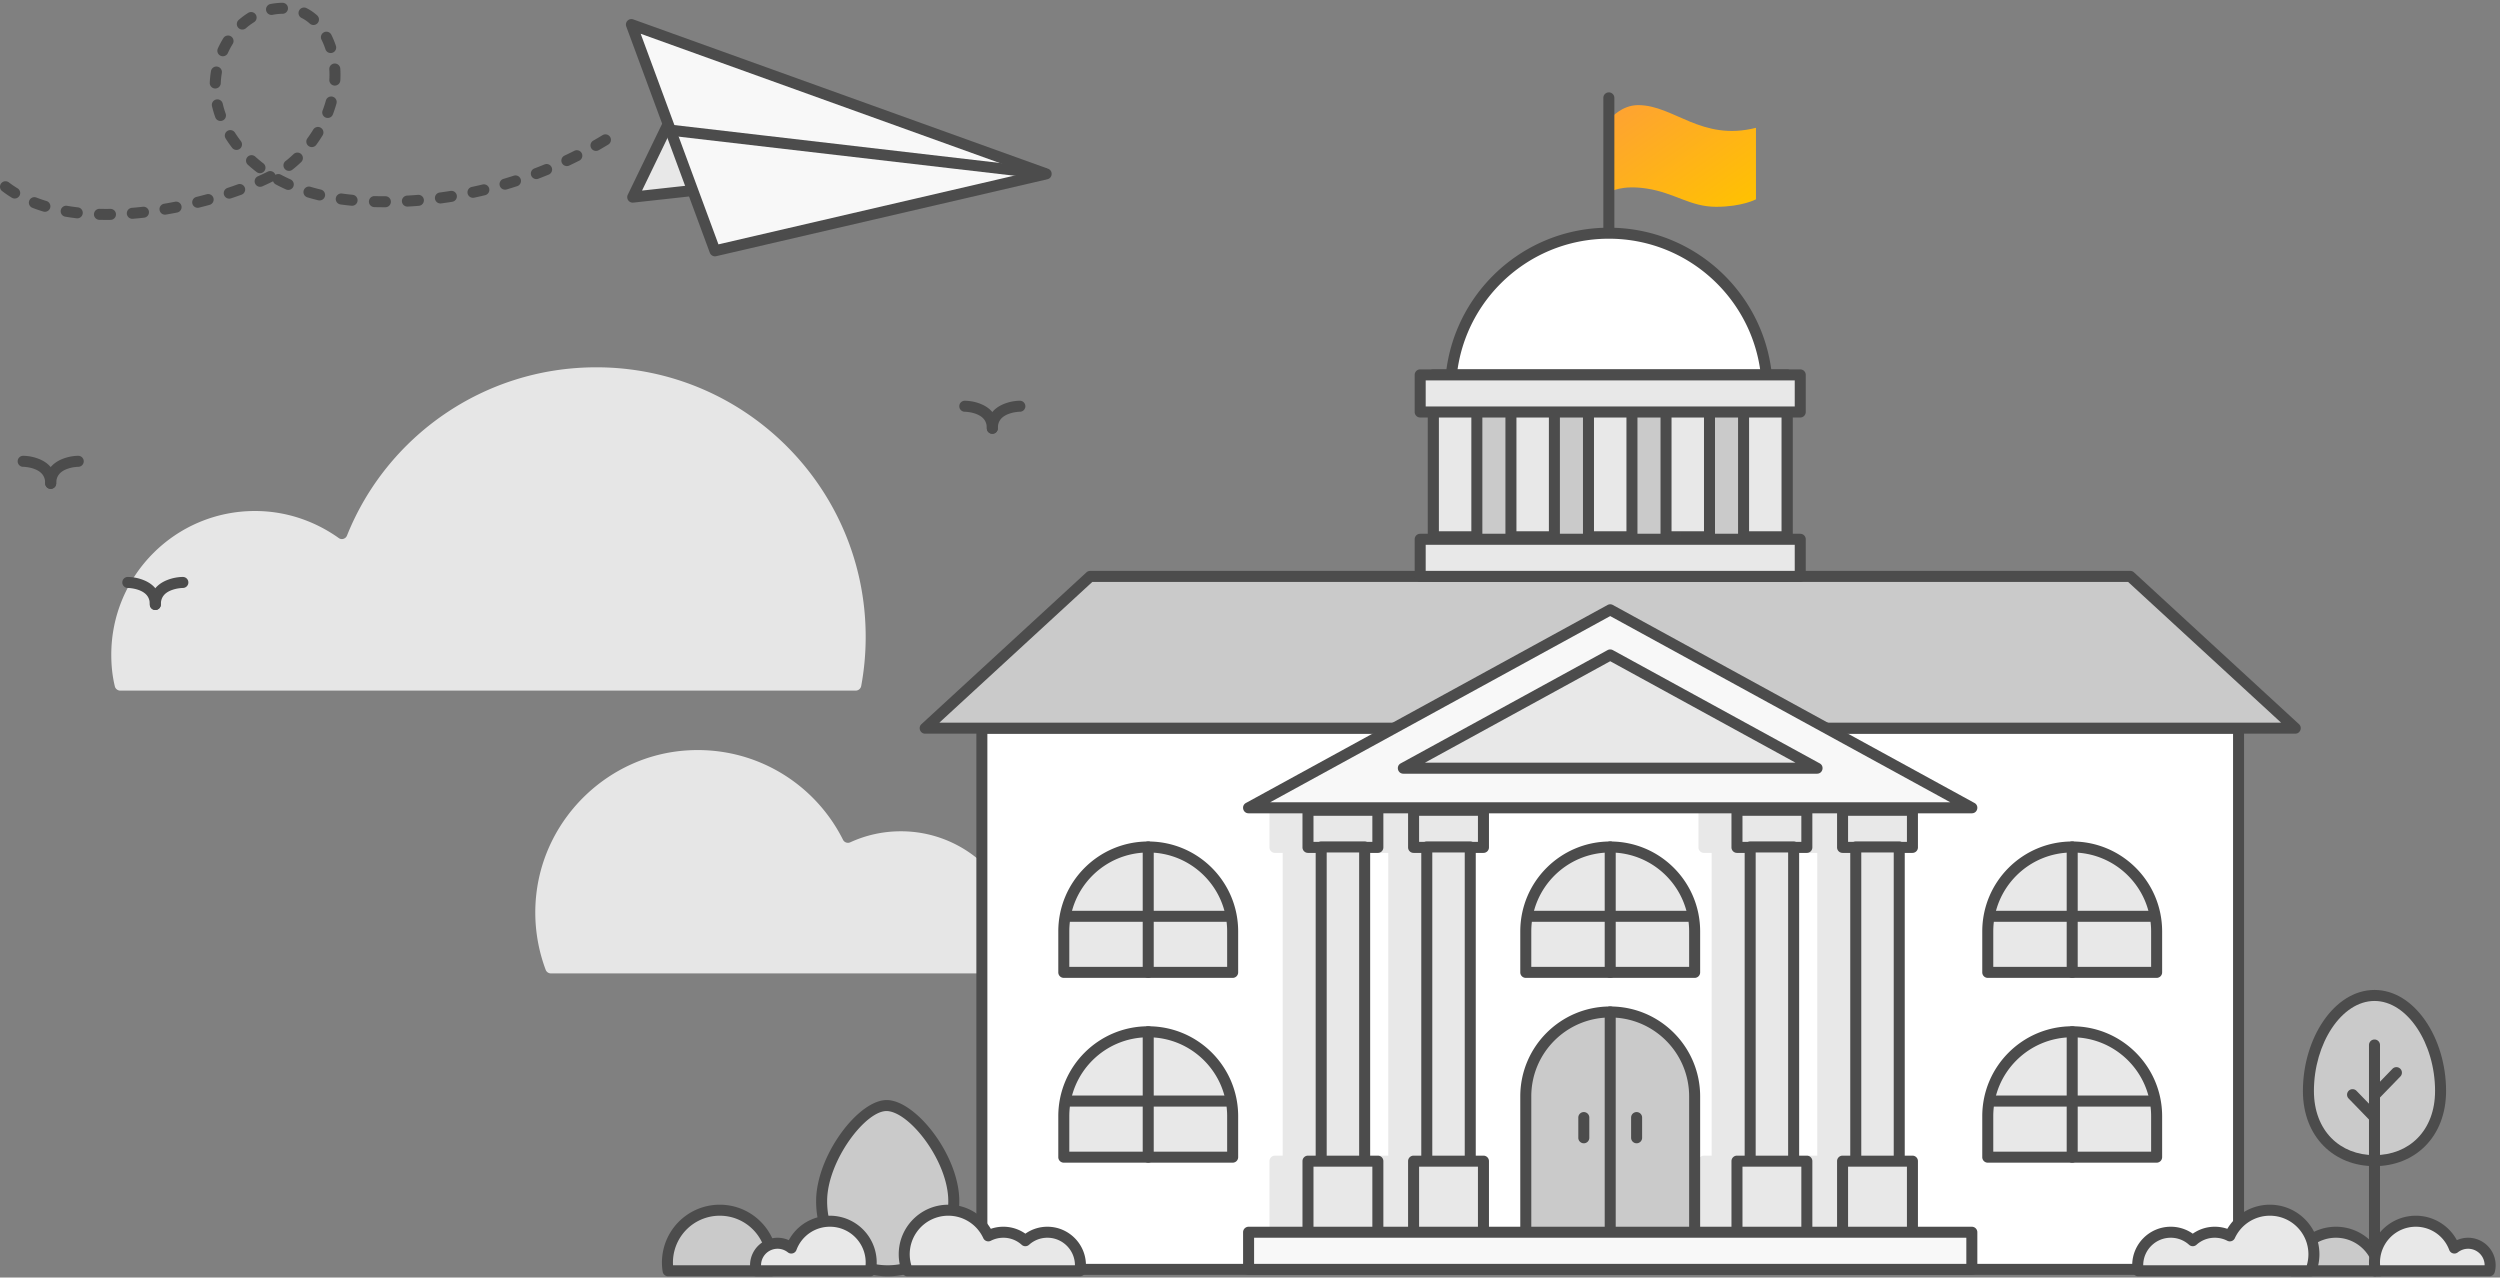 <svg height="232" viewBox="0 0 454 232" width="454" xmlns="http://www.w3.org/2000/svg" xmlns:xlink="http://www.w3.org/1999/xlink"><rect x="0" y="0" width="454" height="232" fill="#808080" stroke="none"/><linearGradient id="a" x1="98.485%" x2="1.517%" y1="98.128%" y2="1.876%"><stop offset="0" stop-color="#ffc200"/><stop offset="1" stop-color="#fea233"/></linearGradient><g fill="none" fill-rule="evenodd"><path d="m121.698 21.761 10.349 12.152-17.142 1.888z" fill="#e8e8e8"/><path d="m116.592 34.61 13.47-1.484-8.132-9.55-5.338 11.033zm5.867-13.497 10.35 12.152a1 1 0 0 1 -.653 1.642l-17.142 1.888a1 1 0 0 1 -1.01-1.43l6.794-14.04a1 1 0 0 1 1.661-.212z" fill="#4c4c4c" fill-rule="nonzero"/><path d="m114.665 4.463 75.317 27.115-60.143 13.97z" fill="#f8f8f8"/><path d="m116.347 6.13 14.124 38.245 55.983-13.005zm-1.344-2.608 75.317 27.115c.938.337.859 1.689-.112 1.915l-60.143 13.97a1 1 0 0 1 -1.164-.627l-15.174-41.086a1 1 0 0 1 1.276-1.287z" fill="#4c4c4c" fill-rule="nonzero"/><path d="m189.982 31.578-68.236-7.942" fill="#fff"/><path d="m190.097 30.584-68.235-7.942-.231 1.987 68.235 7.942z" fill="#4c4c4c" fill-rule="nonzero"/><path d="m108.279 66.703c-20.48 0-38.091 12.604-45.264 30.553-.237.593-.96.834-1.48.464-4.318-3.074-9.551-4.922-15.232-4.922-14.418 0-26.095 11.678-26.095 26.095 0 2.005.2 3.909.647 5.755.11.454.528.769.995.769h133.528a1.03 1.03 0 0 0 1.016-.832 48.8 48.8 0 0 0 .814-8.953c0-27.01-21.92-48.93-48.93-48.93m70.055 89.938a21.87 21.87 0 0 0 -14.75-5.678c-3.293 0-6.376.72-9.17 1.998a1.006 1.006 0 0 1 -1.328-.466c-5.111-10.219-16.008-17.048-28.42-16.214-14.105.947-25.718 12.088-27.275 26.142a29.706 29.706 0 0 0 1.704 13.692c.148.4.534.66.959.66h114.823c.22-1.18.332-2.435.332-3.688 0-12.206-9.92-22.125-22.125-22.125a21.87 21.87 0 0 0 -14.75 5.68z" fill="#fff" opacity=".8"/><path d="m318.884 23.214v12.983s-2.517 1.358-7.236 1.358-7.496-2.527-12.584-3.31c-4.645-.717-6.607.594-6.607.594v-13.307s1.993-2.443 5.034-2.443c6.502 0 11.455 6.63 21.393 4.125z" fill="url(#a)"/><path d="m.393 34.709c.553.421 1.131.816 1.736 1.186a1 1 0 1 0 1.043-1.706 18.42 18.42 0 0 1 -1.565-1.07 1 1 0 0 0 -1.214 1.59zm5.5 3.032c.635.247 1.29.472 1.963.676a1 1 0 1 0 .58-1.914 25.592 25.592 0 0 1 -1.821-.627 1 1 0 1 0 -.722 1.865zm5.99 1.612c.664.113 1.342.21 2.033.29a1 1 0 1 0 .23-1.988c-.656-.076-1.3-.167-1.93-.273a1 1 0 1 0 -.334 1.971zm6.157.57c.67.017 1.35.02 2.038.01a1 1 0 1 0 -.03-2 50.76 50.76 0 0 1 -1.96-.009 1 1 0 1 0 -.048 2zm6.09-.19a66.73 66.73 0 0 0 2.02-.198 1 1 0 1 0 -.225-1.987 61.8 61.8 0 0 1 -1.96.192 1 1 0 1 0 .164 1.993zm6.028-.767a77.82 77.82 0 0 0 1.992-.365 1 1 0 1 0 -.386-1.962 75.82 75.82 0 0 1 -1.941.356 1 1 0 1 0 .335 1.971zm5.973-1.254a87.83 87.83 0 0 0 1.959-.516 1 1 0 0 0 -.533-1.927c-.632.174-1.27.342-1.911.502a1 1 0 0 0 .485 1.94zm5.817-1.688c.651-.217 1.29-.44 1.915-.667a1 1 0 1 0 -.684-1.88c-.607.222-1.229.438-1.863.649a1 1 0 0 0 .632 1.898zm5.71-2.19a1 1 0 1 1 -.811-1.828 42.268 42.268 0 0 0 1.767-.832 1 1 0 0 1 .896 1.789c-.581.29-1.2.582-1.852.871zm5.42-3.003c.126-.096.246-.19.36-.284.427-.351.841-.718 1.243-1.102a1 1 0 1 0 -1.38-1.447c-.367.35-.744.684-1.133 1.004a9.245 9.245 0 0 1 -.296.233 1 1 0 1 0 1.206 1.596zm4.361-4.533c.411-.561.798-1.14 1.158-1.735a1 1 0 0 0 -1.71-1.037 21.89 21.89 0 0 1 -1.062 1.591 1 1 0 1 0 1.614 1.181zm3.005-5.498c.252-.658.471-1.322.656-1.99a1 1 0 1 0 -1.927-.534c-.168.606-.367 1.21-.596 1.808a1 1 0 0 0 1.867.716zm1.36-6.2c.04-.711.039-1.418-.005-2.117a1 1 0 1 0 -1.996.124c.039.62.04 1.248.004 1.882a1 1 0 0 0 1.997.112zm-.804-6.283a15.631 15.631 0 0 0 -.825-2.003 1 1 0 0 0 -1.792.889l.09.186c.242.506.452 1.027.629 1.56a1 1 0 1 0 1.898-.633zm-3.418-5.531a8.53 8.53 0 0 0 -1.894-1.298 1 1 0 1 0 -.896 1.787 6.516 6.516 0 0 1 1.453.998 1 1 0 1 0 1.337-1.487zm-6.289-2.28c-.725.004-1.457.08-2.18.224a1 1 0 0 0 .392 1.962 9.482 9.482 0 0 1 1.8-.186 1 1 0 0 0 -.012-2zm-6.217 1.83c-.61.379-1.19.81-1.738 1.29a1 1 0 0 0 1.318 1.504c.466-.408.958-.774 1.474-1.094a1 1 0 0 0 -1.054-1.7zm-4.514 4.588c-.373.6-.708 1.23-1.002 1.883a1 1 0 1 0 1.824.821 14.13 14.13 0 0 1 .877-1.649 1 1 0 1 0 -1.7-1.055zm-2.25 5.993c-.118.702-.191 1.41-.219 2.117a1 1 0 0 0 1.999.077c.024-.62.088-1.243.193-1.862a1 1 0 1 0 -1.973-.332zm.186 6.354c.158.686.357 1.363.597 2.032a1 1 0 1 0 1.883-.674 16.084 16.084 0 0 1 -.53-1.807 1 1 0 0 0 -1.95.45zm2.462 5.853a21.3 21.3 0 0 0 1.199 1.72 1 1 0 0 0 1.584-1.221 19.665 19.665 0 0 1 -1.09-1.561 1 1 0 0 0 -1.693 1.062zm4.045 4.792a1 1 0 0 1 1.343-1.482c.471.427.963.836 1.473 1.227a1 1 0 0 1 -1.216 1.588 25.165 25.165 0 0 1 -1.6-1.333zm5.076 3.575a1 1 0 1 1 .946-1.762l.342.18c.456.235.919.458 1.39.668a1 1 0 1 1 -.815 1.827 29.352 29.352 0 0 1 -1.863-.913zm5.74 2.347c.65.195 1.311.373 1.985.535a1 1 0 0 0 .467-1.945 34.491 34.491 0 0 1 -1.877-.506 1 1 0 1 0 -.575 1.916zm6.017 1.29c.665.092 1.341.17 2.028.237a1 1 0 0 0 .193-1.99 46.71 46.71 0 0 1 -1.946-.229 1 1 0 1 0 -.275 1.981zm6.114.483c.594.016 1.196.023 1.806.024h.232a1 1 0 1 0 -.005-2h-.226c-.593 0-1.178-.008-1.755-.023a1 1 0 0 0 -.052 1.999zm6.09-.094a77.608 77.608 0 0 0 2.02-.138 1 1 0 0 0 -.162-1.994c-.656.054-1.312.099-1.968.135a1 1 0 1 0 .11 1.997zm6.057-.574c.669-.09 1.337-.188 2.004-.295a1 1 0 1 0 -.317-1.974c-.65.104-1.301.2-1.953.287a1 1 0 0 0 .266 1.982zm6.006-1.043c.66-.141 1.319-.29 1.976-.449a1 1 0 1 0 -.468-1.944c-.64.154-1.282.3-1.926.437a1 1 0 0 0 .418 1.956zm5.878-1.494c.647-.191 1.292-.39 1.935-.598a1 1 0 1 0 -.616-1.903c-.626.202-1.254.397-1.885.583a1 1 0 0 0 .566 1.918zm5.776-1.95a79 79 0 0 0 1.884-.745 1 1 0 0 0 -.76-1.85 77 77 0 0 1 -1.836.726 1 1 0 0 0 .712 1.87zm5.617-2.393a78.38 78.38 0 0 0 1.82-.889 1 1 0 1 0 -.902-1.785c-.587.296-1.178.585-1.773.866a1 1 0 1 0 .855 1.808zm5.352-2.788a76.974 76.974 0 0 0 1.746-1.029 1 1 0 0 0 -1.037-1.71c-.562.342-1.13.676-1.701 1.002a1 1 0 1 0 .992 1.737z" fill="#4c4c4c" fill-rule="nonzero"/><path d="m178.307 230.517h228.215v-98.278h-228.215z" fill="#fff"/><path d="m178.307 231.517a1 1 0 0 1 -1-1v-98.278a1 1 0 0 1 1-1h228.215a1 1 0 0 1 1 1v98.278a1 1 0 0 1 -1 1zm1-2h226.215v-96.278h-226.215z" fill="#4c4c4c" fill-rule="nonzero"/><path d="m249.357 132.239h-81.341l29.964-27.566h188.87l29.963 27.566h-82.423z" fill="#cacaca"/><path d="m170.58 131.239 27.79-25.566h188.09l27.79 25.566h-164.893v2h167.456c.912 0 1.348-1.12.678-1.736l-29.964-27.566a1 1 0 0 0 -.678-.264h-188.869a1 1 0 0 0 -.677.264l-29.964 27.566c-.67.617-.234 1.736.678 1.736h81.34v-2z" fill="#4c4c4c" fill-rule="nonzero"/><g fill="#e8e8e8"><path d="m235.727 153.887h-4.189v-6.742h12.688v6.742h-4.245z"/><path d="m232.538 148.145h10.688v4.742h-7.499v2h8.5a1 1 0 0 0 1-1v-6.742a1 1 0 0 0 -1-1h-12.689a1 1 0 0 0 -1 1v6.742a1 1 0 0 0 1 1h4.19v-2h-3.19z" fill-rule="nonzero"/><path d="m236.541 211.341h-2.606v-57.529h7.894v57.53h-2.64z"/><path d="m234.935 154.812h5.894v55.53h-4.288v2h5.288a1 1 0 0 0 1-1v-57.53a1 1 0 0 0 -1-1h-7.894a1 1 0 0 0 -1 1v57.53a1 1 0 0 0 1 1h2.606v-2h-1.606z" fill-rule="nonzero"/><path d="m254.903 153.887h-4.189v-6.742h12.688v6.742h-4.244z"/><path d="m251.714 148.145h10.688v4.742h-7.499v2h8.5a1 1 0 0 0 1-1v-6.742a1 1 0 0 0 -1-1h-12.689a1 1 0 0 0 -1 1v6.742a1 1 0 0 0 1 1h4.19v-2h-3.19z" fill-rule="nonzero"/><path d="m255.718 211.341h-2.607v-57.529h7.894v57.53h-2.64z"/><path d="m254.11 154.812h5.895v55.53h-4.287v2h5.287a1 1 0 0 0 1-1v-57.53a1 1 0 0 0 -1-1h-7.894a1 1 0 0 0 -1 1v57.53a1 1 0 0 0 1 1h2.607v-2h-1.607v-55.53z" fill-rule="nonzero"/><path d="m287.208 176.584h-10.126v-7.438c0-8.47 6.865-15.333 15.333-15.333s15.333 6.864 15.333 15.333v7.438z"/></g><path d="m278.082 169.146c0-7.917 6.417-14.333 14.333-14.333s14.333 6.416 14.333 14.333v6.438h-19.54v2h20.54a1 1 0 0 0 1-1v-7.438c0-9.021-7.313-16.333-16.333-16.333-9.021 0-16.333 7.312-16.333 16.333v7.438a1 1 0 0 0 1 1h10.126v-2h-9.126z" fill="#4c4c4c" fill-rule="nonzero"/><path d="m293.414 176.584v-22.771a1 1 0 1 0 -2 0v22.77a1 1 0 1 0 2 0z" fill="#4c4c4c" fill-rule="nonzero"/><path d="m278.28 167.396h28.268a1 1 0 1 0 0-2h-28.268a1 1 0 1 0 0 2z" fill="#4c4c4c" fill-rule="nonzero"/><path d="m371.104 176.584h-10.126v-7.438c0-8.47 6.865-15.333 15.333-15.333s15.333 6.864 15.333 15.333v7.438z" fill="#e8e8e8"/><path d="m361.978 169.146c0-7.917 6.417-14.333 14.333-14.333s14.333 6.416 14.333 14.333v6.438h-19.54v2h20.54a1 1 0 0 0 1-1v-7.438c0-9.021-7.312-16.333-16.333-16.333-9.02 0-16.333 7.312-16.333 16.333v7.438a1 1 0 0 0 1 1h10.126v-2h-9.126z" fill="#4c4c4c" fill-rule="nonzero"/><path d="m377.311 176.584v-22.771a1 1 0 1 0 -2 0v22.77a1 1 0 1 0 2 0z" fill="#4c4c4c" fill-rule="nonzero"/><path d="m362.177 167.396h28.267a1 1 0 1 0 0-2h-28.267a1 1 0 1 0 0 2z" fill="#4c4c4c" fill-rule="nonzero"/><path d="m371.104 210.142h-10.126v-7.438c0-8.469 6.865-15.333 15.333-15.333s15.333 6.864 15.333 15.333v7.438z" fill="#e8e8e8"/><path d="m361.978 202.704c0-7.916 6.417-14.333 14.333-14.333s14.333 6.417 14.333 14.333v6.438h-19.54v2h20.54a1 1 0 0 0 1-1v-7.438c0-9.02-7.312-16.333-16.333-16.333-9.02 0-16.333 7.312-16.333 16.333v7.438a1 1 0 0 0 1 1h10.126v-2h-9.126z" fill="#4c4c4c" fill-rule="nonzero"/><path d="m377.311 210.142v-22.77a1 1 0 1 0 -2 0v22.77a1 1 0 1 0 2 0z" fill="#4c4c4c" fill-rule="nonzero"/><path d="m362.177 200.955h28.267a1 1 0 1 0 0-2h-28.267a1 1 0 1 0 0 2z" fill="#4c4c4c" fill-rule="nonzero"/><path d="m203.311 176.584h-10.126v-7.438c0-8.47 6.865-15.333 15.333-15.333s15.333 6.864 15.333 15.333v7.438z" fill="#e8e8e8"/><path d="m194.185 169.146c0-7.917 6.417-14.333 14.333-14.333s14.333 6.416 14.333 14.333v6.438h-19.54v2h20.54a1 1 0 0 0 1-1v-7.438c0-9.021-7.312-16.333-16.333-16.333-9.02 0-16.333 7.312-16.333 16.333v7.438a1 1 0 0 0 1 1h10.126v-2h-9.126z" fill="#4c4c4c" fill-rule="nonzero"/><path d="m209.518 176.584v-22.771a1 1 0 1 0 -2 0v22.77a1 1 0 1 0 2 0z" fill="#4c4c4c" fill-rule="nonzero"/><path d="m194.384 167.396h28.267a1 1 0 1 0 0-2h-28.267a1 1 0 1 0 0 2z" fill="#4c4c4c" fill-rule="nonzero"/><path d="m203.311 210.142h-10.126v-7.438c0-8.469 6.865-15.333 15.333-15.333s15.333 6.864 15.333 15.333v7.438z" fill="#e8e8e8"/><path d="m194.185 202.704c0-7.916 6.417-14.333 14.333-14.333s14.333 6.417 14.333 14.333v6.438h-19.54v2h20.54a1 1 0 0 0 1-1v-7.438c0-9.02-7.312-16.333-16.333-16.333-9.02 0-16.333 7.312-16.333 16.333v7.438a1 1 0 0 0 1 1h10.126v-2h-9.126z" fill="#4c4c4c" fill-rule="nonzero"/><path d="m209.518 210.142v-22.77a1 1 0 1 0 -2 0v22.77a1 1 0 1 0 2 0z" fill="#4c4c4c" fill-rule="nonzero"/><path d="m194.384 200.955h28.267a1 1 0 1 0 0-2h-28.267a1 1 0 1 0 0 2z" fill="#4c4c4c" fill-rule="nonzero"/><path d="m292.167 17.774v32.438" fill="#cacaca"/><path d="m291.167 17.774v32.438a1 1 0 1 0 2 0v-32.438a1 1 0 1 0 -2 0z" fill="#4c4c4c" fill-rule="nonzero"/><path d="m292.167 42.35c-15.886 0-28.765 12.878-28.765 28.764v5.992h57.53v-5.992c0-15.886-12.88-28.765-28.765-28.765" fill="#fff"/><path d="m292.167 41.35c16.438 0 29.765 13.326 29.765 29.764v5.992a1 1 0 0 1 -1 1h-57.53a1 1 0 0 1 -1-1v-5.992c0-16.438 13.326-29.765 29.765-29.765zm27.765 29.764c0-15.334-12.432-27.765-27.765-27.765-15.334 0-27.765 12.431-27.765 27.765v4.992h55.53z" fill="#4c4c4c" fill-rule="nonzero"/><path d="m281.51 104.672h-21.208v-36.594h64.224v36.594h-21.48z" fill="#cacaca"/><path d="m261.302 69.078h62.224v34.594h-42.016v2h43.017a1 1 0 0 0 1-1v-36.594a1 1 0 0 0 -1-1h-64.224a1 1 0 0 0 -1 1v36.594a1 1 0 0 0 1 1h21.207v-2h-20.207v-34.594z" fill="#4c4c4c" fill-rule="nonzero"/><path d="m280.695 104.672h-22.79v-6.74h69.02v6.74h-23.087z" fill="#e8e8e8"/><path d="m258.904 98.931h67.02v4.741h-45.229v2h46.23a1 1 0 0 0 1-1v-6.74a1 1 0 0 0 -1-1h-69.02a1 1 0 0 0 -1 1v6.74a1 1 0 0 0 1 1h22.79v-2h-21.79v-4.74z" fill="#4c4c4c" fill-rule="nonzero"/><g fill="#e8e8e8"><path d="m235.727 224.525h-4.189v-13.661h12.688v13.661h-4.245z"/><path d="m232.538 211.864h10.688v11.661h-7.499v2h8.5a1 1 0 0 0 1-1v-13.661a1 1 0 0 0 -1-1h-12.689a1 1 0 0 0 -1 1v13.661a1 1 0 0 0 1 1h4.19v-2h-3.19z" fill-rule="nonzero"/><path d="m254.903 224.525h-4.189v-13.661h12.688v13.661h-4.244z"/><path d="m251.714 211.864h10.688v11.661h-7.499v2h8.5a1 1 0 0 0 1-1v-13.661a1 1 0 0 0 -1-1h-12.689a1 1 0 0 0 -1 1v13.661a1 1 0 0 0 1 1h4.19v-2h-3.19z" fill-rule="nonzero"/><path d="m313.631 153.887h-4.19v-6.742h12.688v6.742h-4.244z"/><path d="m310.441 148.145h10.688v4.742h-7.498v2h8.498a1 1 0 0 0 1-1v-6.742a1 1 0 0 0 -1-1h-12.688a1 1 0 0 0 -1 1v6.742a1 1 0 0 0 1 1h4.19v-2h-3.19z" fill-rule="nonzero"/><path d="m314.445 211.341h-2.607v-57.529h7.894v57.53h-2.64z"/><path d="m312.838 154.812h5.894v55.53h-4.287v2h5.287a1 1 0 0 0 1-1v-57.53a1 1 0 0 0 -1-1h-7.894a1 1 0 0 0 -1 1v57.53a1 1 0 0 0 1 1h2.607v-2h-1.607z" fill-rule="nonzero"/><path d="m332.808 153.887h-4.19v-6.742h12.688v6.742h-4.244z"/><path d="m329.618 148.145h10.688v4.742h-7.498v2h8.498a1 1 0 0 0 1-1v-6.742a1 1 0 0 0 -1-1h-12.688a1 1 0 0 0 -1 1v6.742a1 1 0 0 0 1 1h4.19v-2h-3.19z" fill-rule="nonzero"/><path d="m333.622 211.341h-2.607v-57.529h7.894v57.53h-2.64z"/><path d="m332.015 154.812h5.894v55.53h-4.287v2h5.287a1 1 0 0 0 1-1v-57.53a1 1 0 0 0 -1-1h-7.894a1 1 0 0 0 -1 1v57.53a1 1 0 0 0 1 1h2.607v-2h-1.607z" fill-rule="nonzero"/><path d="m313.631 224.525h-4.19v-13.661h12.688v13.661h-4.244z"/><path d="m310.441 211.864h10.688v11.661h-7.498v2h8.498a1 1 0 0 0 1-1v-13.661a1 1 0 0 0 -1-1h-12.688a1 1 0 0 0 -1 1v13.661a1 1 0 0 0 1 1h4.19v-2h-3.19z" fill-rule="nonzero"/><path d="m332.808 224.525h-4.19v-13.661h12.688v13.661h-4.244z"/><path d="m329.618 211.864h10.688v11.661h-7.498v2h8.498a1 1 0 0 0 1-1v-13.661a1 1 0 0 0 -1-1h-12.688a1 1 0 0 0 -1 1v13.661a1 1 0 0 0 1 1h4.19v-2h-3.19z" fill-rule="nonzero"/><path d="m241.72 153.887h-4.19v-6.742h12.689v6.742h-4.245z"/></g><path d="m238.53 148.145h10.689v4.742h-7.5v2h8.5a1 1 0 0 0 1-1v-6.742a1 1 0 0 0 -1-1h-12.689a1 1 0 0 0 -1 1v6.742a1 1 0 0 0 1 1h4.189v-2h-3.19v-4.742z" fill="#4c4c4c" fill-rule="nonzero"/><path d="m242.534 211.341h-2.606v-57.529h7.894v57.53h-2.641z" fill="#e8e8e8"/><path d="m240.928 154.812h5.894v55.53h-4.288v2h5.288a1 1 0 0 0 1-1v-57.53a1 1 0 0 0 -1-1h-7.894a1 1 0 0 0 -1 1v57.53a1 1 0 0 0 1 1h2.606v-2h-1.606z" fill="#4c4c4c" fill-rule="nonzero"/><path d="m260.896 153.887h-4.189v-6.742h12.688v6.742h-4.244z" fill="#e8e8e8"/><path d="m257.707 148.145h10.688v4.742h-7.499v2h8.5a1 1 0 0 0 1-1v-6.742a1 1 0 0 0 -1-1h-12.689a1 1 0 0 0 -1 1v6.742a1 1 0 0 0 1 1h4.19v-2h-3.19z" fill="#4c4c4c" fill-rule="nonzero"/><path d="m261.71 211.341h-2.606v-57.529h7.894v57.53h-2.64z" fill="#e8e8e8"/><path d="m260.104 154.812h5.894v55.53h-4.288v2h5.288a1 1 0 0 0 1-1v-57.53a1 1 0 0 0 -1-1h-7.894a1 1 0 0 0 -1 1v57.53a1 1 0 0 0 1 1h2.606v-2h-1.606z" fill="#4c4c4c" fill-rule="nonzero"/><path d="m241.72 224.525h-4.19v-13.661h12.689v13.661h-4.245z" fill="#e8e8e8"/><path d="m238.53 211.864h10.689v11.661h-7.5v2h8.5a1 1 0 0 0 1-1v-13.661a1 1 0 0 0 -1-1h-12.689a1 1 0 0 0 -1 1v13.661a1 1 0 0 0 1 1h4.189v-2h-3.19v-11.661z" fill="#4c4c4c" fill-rule="nonzero"/><path d="m260.896 224.525h-4.189v-13.661h12.688v13.661h-4.244z" fill="#e8e8e8"/><path d="m257.707 211.864h10.688v11.661h-7.499v2h8.5a1 1 0 0 0 1-1v-13.661a1 1 0 0 0 -1-1h-12.689a1 1 0 0 0 -1 1v13.661a1 1 0 0 0 1 1h4.19v-2h-3.19z" fill="#4c4c4c" fill-rule="nonzero"/><path d="m291.074 97.481h-2.606v-22.771h7.894v22.771h-2.641z" fill="#e8e8e8"/><path d="m289.468 75.71h5.894v20.771h-4.288v2h5.288a1 1 0 0 0 1-1v-22.771a1 1 0 0 0 -1-1h-7.894a1 1 0 0 0 -1 1v22.771a1 1 0 0 0 1 1h2.606v-2h-1.606z" fill="#4c4c4c" fill-rule="nonzero"/><path d="m276.991 97.481h-2.606v-22.771h7.894v22.771h-2.64z" fill="#e8e8e8"/><path d="m275.385 75.71h5.894v20.771h-4.288v2h5.288a1 1 0 0 0 1-1v-22.771a1 1 0 0 0 -1-1h-7.894a1 1 0 0 0 -1 1v22.771a1 1 0 0 0 1 1h2.606v-2h-1.606z" fill="#4c4c4c" fill-rule="nonzero"/><path d="m262.909 97.481h-2.606v-22.771h7.893v22.771h-2.64z" fill="#e8e8e8"/><path d="m261.303 75.71h5.893v20.771h-4.287v2h5.287a1 1 0 0 0 1-1v-22.771a1 1 0 0 0 -1-1h-7.893a1 1 0 0 0 -1 1v22.771a1 1 0 0 0 1 1h2.606v-2h-1.606z" fill="#4c4c4c" fill-rule="nonzero"/><path d="m305.157 97.481h-2.607v-22.771h7.894v22.771h-2.64z" fill="#e8e8e8"/><path d="m303.55 75.71h5.894v20.771h-4.287v2h5.287a1 1 0 0 0 1-1v-22.771a1 1 0 0 0 -1-1h-7.894a1 1 0 0 0 -1 1v22.771a1 1 0 0 0 1 1h2.607v-2h-1.607z" fill="#4c4c4c" fill-rule="nonzero"/><path d="m319.24 97.481h-2.607v-22.771h7.893v22.771h-2.64z" fill="#e8e8e8"/><path d="m317.633 75.71h5.893v20.771h-4.287v2h5.287a1 1 0 0 0 1-1v-22.771a1 1 0 0 0 -1-1h-7.893a1 1 0 0 0 -1 1v22.771a1 1 0 0 0 1 1h2.606v-2h-1.606z" fill="#4c4c4c" fill-rule="nonzero"/><path d="m280.695 74.82h-22.79v-6.741h69.02v6.74h-23.087z" fill="#e8e8e8"/><path d="m258.904 69.079h67.02v4.74h-45.229v2h46.23a1 1 0 0 0 1-1v-6.74a1 1 0 0 0 -1-1h-69.02a1 1 0 0 0 -1 1v6.74a1 1 0 0 0 1 1h22.79v-2h-21.79v-4.74z" fill="#4c4c4c" fill-rule="nonzero"/><path d="m292.414 110.74-65.67 35.956h131.341z" fill="#f8f8f8"/><path d="m291.934 109.863a1 1 0 0 1 .96 0l65.671 35.956c.908.497.555 1.877-.48 1.877h-131.342c-1.035 0-1.388-1.38-.48-1.877zm-61.282 35.833h123.525l-61.763-33.816z" fill="#4c4c4c" fill-rule="nonzero"/><path d="m254.852 139.505 37.563-20.566 37.562 20.566z" fill="#e8e8e8"/><path d="m326.068 138.505-33.653-18.426-33.655 18.426zm-71.697.122 37.563-20.566a1 1 0 0 1 .96 0l37.563 20.566c.908.498.555 1.877-.48 1.877h-75.125c-1.036 0-1.389-1.38-.48-1.877z" fill="#4c4c4c" fill-rule="nonzero"/><path d="m319.624 153.887h-4.19v-6.742h12.689v6.742h-4.244z" fill="#e8e8e8"/><path d="m316.435 148.145h10.688v4.742h-7.5v2h8.5a1 1 0 0 0 1-1v-6.742a1 1 0 0 0 -1-1h-12.688a1 1 0 0 0 -1 1v6.742a1 1 0 0 0 1 1h4.189v-2h-3.19v-4.742z" fill="#4c4c4c" fill-rule="nonzero"/><path d="m320.438 211.341h-2.607v-57.529h7.894v57.53h-2.64z" fill="#e8e8e8"/><path d="m318.831 154.812h5.894v55.53h-4.287v2h5.287a1 1 0 0 0 1-1v-57.53a1 1 0 0 0 -1-1h-7.894a1 1 0 0 0 -1 1v57.53a1 1 0 0 0 1 1h2.607v-2h-1.607z" fill="#4c4c4c" fill-rule="nonzero"/><path d="m319.624 224.525h-4.19v-13.661h12.689v13.661h-4.244z" fill="#e8e8e8"/><path d="m316.435 211.864h10.688v11.661h-7.5v2h8.5a1 1 0 0 0 1-1v-13.661a1 1 0 0 0 -1-1h-12.688a1 1 0 0 0 -1 1v13.661a1 1 0 0 0 1 1h4.189v-2h-3.19v-11.661z" fill="#4c4c4c" fill-rule="nonzero"/><path d="m338.8 153.887h-4.19v-6.742h12.688v6.742h-4.244z" fill="#e8e8e8"/><path d="m335.61 148.145h10.688v4.742h-7.498v2h8.498a1 1 0 0 0 1-1v-6.742a1 1 0 0 0 -1-1h-12.688a1 1 0 0 0 -1 1v6.742a1 1 0 0 0 1 1h4.19v-2h-3.19z" fill="#4c4c4c" fill-rule="nonzero"/><path d="m339.614 211.341h-2.607v-57.529h7.894v57.53h-2.64z" fill="#e8e8e8"/><path d="m338.007 154.812h5.894v55.53h-4.287v2h5.287a1 1 0 0 0 1-1v-57.53a1 1 0 0 0 -1-1h-7.894a1 1 0 0 0 -1 1v57.53a1 1 0 0 0 1 1h2.607v-2h-1.607z" fill="#4c4c4c" fill-rule="nonzero"/><path d="m338.8 224.525h-4.19v-13.661h12.688v13.661h-4.244z" fill="#e8e8e8"/><path d="m335.61 211.864h10.688v11.661h-7.498v2h8.498a1 1 0 0 0 1-1v-13.661a1 1 0 0 0 -1-1h-12.688a1 1 0 0 0 -1 1v13.661a1 1 0 0 0 1 1h4.19v-2h-3.19z" fill="#4c4c4c" fill-rule="nonzero"/><path d="m287.208 225.723h-10.126v-26.615c0-8.468 6.865-15.333 15.333-15.333s15.333 6.865 15.333 15.333v26.615z" fill="#cacaca"/><path d="m278.082 199.108c0-7.916 6.417-14.333 14.333-14.333 7.915 0 14.333 6.417 14.333 14.333v25.615h-19.54v2h20.54a1 1 0 0 0 1-1v-26.615c0-9.02-7.313-16.333-16.333-16.333s-16.333 7.313-16.333 16.333v26.615a1 1 0 0 0 1 1h10.126v-2h-9.126z" fill="#4c4c4c" fill-rule="nonzero"/><path d="m293.414 225.723v-41.948a1 1 0 1 0 -2 0v41.948a1 1 0 1 0 2 0zm4.795-19.101v-3.67a1 1 0 1 0 -2 0v3.67a1 1 0 1 0 2 0zm-9.589 0v-3.67a1 1 0 1 0 -2 0v3.67a1 1 0 1 0 2 0z" fill="#4c4c4c" fill-rule="nonzero"/><path d="m226.743 230.517h131.342v-6.741h-131.342z" fill="#f8f8f8"/><path d="m226.743 231.517a1 1 0 0 1 -1-1v-6.741a1 1 0 0 1 1-1h131.342a1 1 0 0 1 1 1v6.741a1 1 0 0 1 -1 1zm130.342-2v-4.741h-129.342v4.741z" fill="#4c4c4c" fill-rule="nonzero"/><path d="m443.208 198.118c0 8.543-6 12.656-12 12.656s-12-4.113-12-12.656 5-17.344 12-17.344 12 8.8 12 17.344" fill="#cacaca"/><path d="m442.208 198.118c0-8.614-5.027-16.344-11-16.344-5.974 0-11 7.73-11 16.344 0 7.236 4.744 11.656 11 11.656 6.255 0 11-4.42 11-11.656zm2 0c0 8.373-5.67 13.656-13 13.656s-13-5.283-13-13.656c0-9.584 5.696-18.344 13-18.344 7.303 0 13 8.76 13 18.344z" fill="#4c4c4c" fill-rule="nonzero"/><path d="m173.208 218.118c0 8.543-6 12.656-12 12.656s-12-4.113-12-12.656 8-17.601 12-17.344 12 8.8 12 17.344" fill="#cacaca"/><path d="m172.208 218.118c0-7.147-6.9-16.079-11.065-16.346-3.876-.25-10.935 9.07-10.935 16.346 0 7.236 4.744 11.656 11 11.656 6.255 0 11-4.42 11-11.656zm2 0c0 8.373-5.67 13.656-13 13.656s-13-5.283-13-13.656c0-8.308 7.854-18.677 13.064-18.342 5.308.34 12.936 10.214 12.936 18.342zm256-28.344v41a1 1 0 1 0 2 0v-41a1 1 0 1 0 -2 0z" fill="#4c4c4c" fill-rule="nonzero"/><path d="m431.925 202.203-4-4.125a1 1 0 0 0 -1.435 1.392l4 4.125a1 1 0 0 0 1.435-1.392zm0-2.608 4-4.125a1 1 0 0 0 -1.435-1.392l-4 4.125a1 1 0 0 0 1.435 1.392z" fill="#4c4c4c" fill-rule="nonzero"/><path d="m432.148 230.774h-15.88c.49-3.95 3.86-7 7.94-7s7.45 3.05 7.94 7" fill="#cacaca"/><path d="m424.208 224.774a7.004 7.004 0 0 0 -6.714 5h13.427a7.004 7.004 0 0 0 -6.713-5zm7.94 7h-15.88a1 1 0 0 1 -.993-1.123c.556-4.48 4.378-7.877 8.933-7.877 4.554 0 8.376 3.396 8.932 7.877a1 1 0 0 1 -.992 1.123z" fill="#4c4c4c" fill-rule="nonzero"/><path d="m394.208 223.774c1.54 0 2.94.58 4 1.54a5.93 5.93 0 0 1 4-1.54c.99 0 1.91.24 2.73.66a7.99 7.99 0 0 1 7.27-4.66c4.42 0 8 3.58 8 8a8.09 8.09 0 0 1 -.58 3h-31.33a5.47 5.47 0 0 1 -.09-1c0-3.311 2.69-6 6-6" fill="#e8e8e8"/><path d="m419.208 227.774c0-3.868-3.133-7-7-7a6.989 6.989 0 0 0 -6.361 4.077 1 1 0 0 1 -1.365.473 4.948 4.948 0 0 0 -2.274-.55 4.93 4.93 0 0 0 -3.33 1.281 1 1 0 0 1 -1.342 0 4.93 4.93 0 0 0 -3.328-1.281c-2.758 0-5 2.242-5 5h29.709c.192-.649.29-1.319.29-2zm-7-9c4.972 0 9 4.028 9 9a9.086 9.086 0 0 1 -.651 3.37 1 1 0 0 1 -.93.63h-31.33a1 1 0 0 1 -.982-.816 6.468 6.468 0 0 1 -.107-1.184c0-3.863 3.137-7 7-7a6.93 6.93 0 0 1 4 1.262 6.928 6.928 0 0 1 4-1.262c.786 0 1.549.13 2.274.38a8.99 8.99 0 0 1 7.726-4.38z" fill="#4c4c4c" fill-rule="nonzero"/><path d="m438.708 221.774c3.21 0 5.96 2.02 7.01 4.87a3.999 3.999 0 0 1 6.49 3.13c0 .351-.04.68-.13 1h-20.72a7.502 7.502 0 0 1 7.35-9" fill="#e8e8e8"/><path d="m448.208 226.774a3.02 3.02 0 0 0 -1.874.658 1 1 0 0 1 -1.555-.442 6.466 6.466 0 0 0 -6.071-4.216 6.502 6.502 0 0 0 -6.482 7h18.982a3 3 0 0 0 -3-3zm0-2a5 5 0 0 1 5 5c0 .448-.054.866-.168 1.27a1 1 0 0 1 -.962.73h-20.72a1 1 0 0 1 -.98-.796 8.502 8.502 0 0 1 8.329-10.204 8.473 8.473 0 0 1 7.459 4.438 4.97 4.97 0 0 1 2.042-.438z" fill="#4c4c4c" fill-rule="nonzero"/><path d="m140.208 229.274c0 .51-.04 1.01-.12 1.5h-18.76a9.496 9.496 0 0 1 9.38-11c5.25 0 9.5 4.25 9.5 9.5" fill="#cacaca"/><path d="m139.208 229.274c0-4.698-3.803-8.5-8.5-8.5a8.496 8.496 0 0 0 -8.486 9h16.971c.01-.165.015-.332.015-.5zm2 0c0 .564-.045 1.117-.133 1.661a1 1 0 0 1 -.987.839h-18.76a1 1 0 0 1 -.987-.839 10.496 10.496 0 0 1 10.367-12.161c5.802 0 10.5 4.698 10.5 10.5z" fill="#4c4c4c" fill-rule="nonzero"/><path d="m150.708 221.774c-3.21 0-5.96 2.02-7.01 4.87a3.999 3.999 0 0 0 -6.49 3.13c0 .35.04.68.13 1h20.72a7.502 7.502 0 0 0 -7.35-9" fill="#e8e8e8"/><path d="m150.708 220.774a8.502 8.502 0 0 1 8.329 10.204 1 1 0 0 1 -.98.796h-20.72a1 1 0 0 1 -.962-.73 4.649 4.649 0 0 1 -.167-1.27 4.999 4.999 0 0 1 7.041-4.562 8.473 8.473 0 0 1 7.459-4.438zm6.5 8.5c0-3.588-2.912-6.5-6.5-6.5a6.466 6.466 0 0 0 -6.072 4.216 1 1 0 0 1 -1.555.442 2.999 2.999 0 0 0 -4.874 2.342h18.982c.012-.165.019-.332.019-.5z" fill="#4c4c4c" fill-rule="nonzero"/><path d="m190.208 223.774c-1.54 0-2.94.58-4 1.54a5.93 5.93 0 0 0 -4-1.54c-.99 0-1.91.24-2.73.66a7.99 7.99 0 0 0 -7.27-4.66c-4.42 0-8 3.58-8 8 0 1.061.21 2.07.58 3h31.33c.06-.32.09-.66.09-1 0-3.311-2.69-6-6-6" fill="#e8e8e8"/><g fill="#4c4c4c" fill-rule="nonzero"><path d="m190.208 222.774c3.862 0 7 3.137 7 7 0 .403-.036.805-.108 1.184a1 1 0 0 1 -.982.816h-31.33a1 1 0 0 1 -.93-.63 9.086 9.086 0 0 1 -.65-3.37c0-4.972 4.027-9 9-9a8.99 8.99 0 0 1 7.725 4.38 6.936 6.936 0 0 1 2.275-.38 6.93 6.93 0 0 1 4 1.262 6.928 6.928 0 0 1 4-1.262zm0 2a4.93 4.93 0 0 0 -3.33 1.281 1 1 0 0 1 -1.342 0 4.93 4.93 0 0 0 -3.328-1.281c-.803 0-1.57.189-2.275.55a1 1 0 0 1 -1.365-.473 6.989 6.989 0 0 0 -6.36-4.077 6.998 6.998 0 0 0 -6.71 9h29.71c0-2.758-2.242-5-5-5zm-167-118c.114 0 .344.013.649.054.51.068 1.017.19 1.48.374 1.212.486 1.87 1.276 1.87 2.572a1 1 0 1 0 2 0c0-2.204-1.216-3.664-3.128-4.428a7.979 7.979 0 0 0 -2.871-.572 1 1 0 1 0 0 2z"/><path d="m33.208 104.774c-.741 0-1.794.14-2.872.572-1.912.764-3.128 2.224-3.128 4.428a1 1 0 1 0 2 0c0-1.296.658-2.086 1.871-2.572a6.24 6.24 0 0 1 1.48-.374c.304-.04.534-.054.649-.054a1 1 0 1 0 0-2zm-29-20c.114 0 .344.013.649.054.51.068 1.017.19 1.48.374 1.212.486 1.87 1.276 1.87 2.572a1 1 0 0 0 2 0c0-2.204-1.216-3.664-3.128-4.428a7.979 7.979 0 0 0 -2.871-.572 1 1 0 0 0 0 2z"/><path d="m14.208 82.774c-.741 0-1.794.14-2.872.572-1.912.764-3.128 2.224-3.128 4.428a1 1 0 0 0 2 0c0-1.296.658-2.086 1.871-2.572a6.24 6.24 0 0 1 1.48-.374c.304-.04.534-.054.649-.054a1 1 0 0 0 0-2zm161-8c.114 0 .344.013.649.054.51.068 1.017.19 1.48.374 1.212.486 1.87 1.276 1.87 2.572a1 1 0 1 0 2 0c0-2.204-1.216-3.664-3.128-4.428a7.979 7.979 0 0 0 -2.871-.572 1 1 0 1 0 0 2z"/><path d="m185.208 72.774c-.741 0-1.794.14-2.872.572-1.912.764-3.128 2.224-3.128 4.428a1 1 0 1 0 2 0c0-1.296.658-2.086 1.871-2.572a6.24 6.24 0 0 1 1.48-.374c.304-.04.534-.054.649-.054a1 1 0 1 0 0-2z"/></g></g></svg>